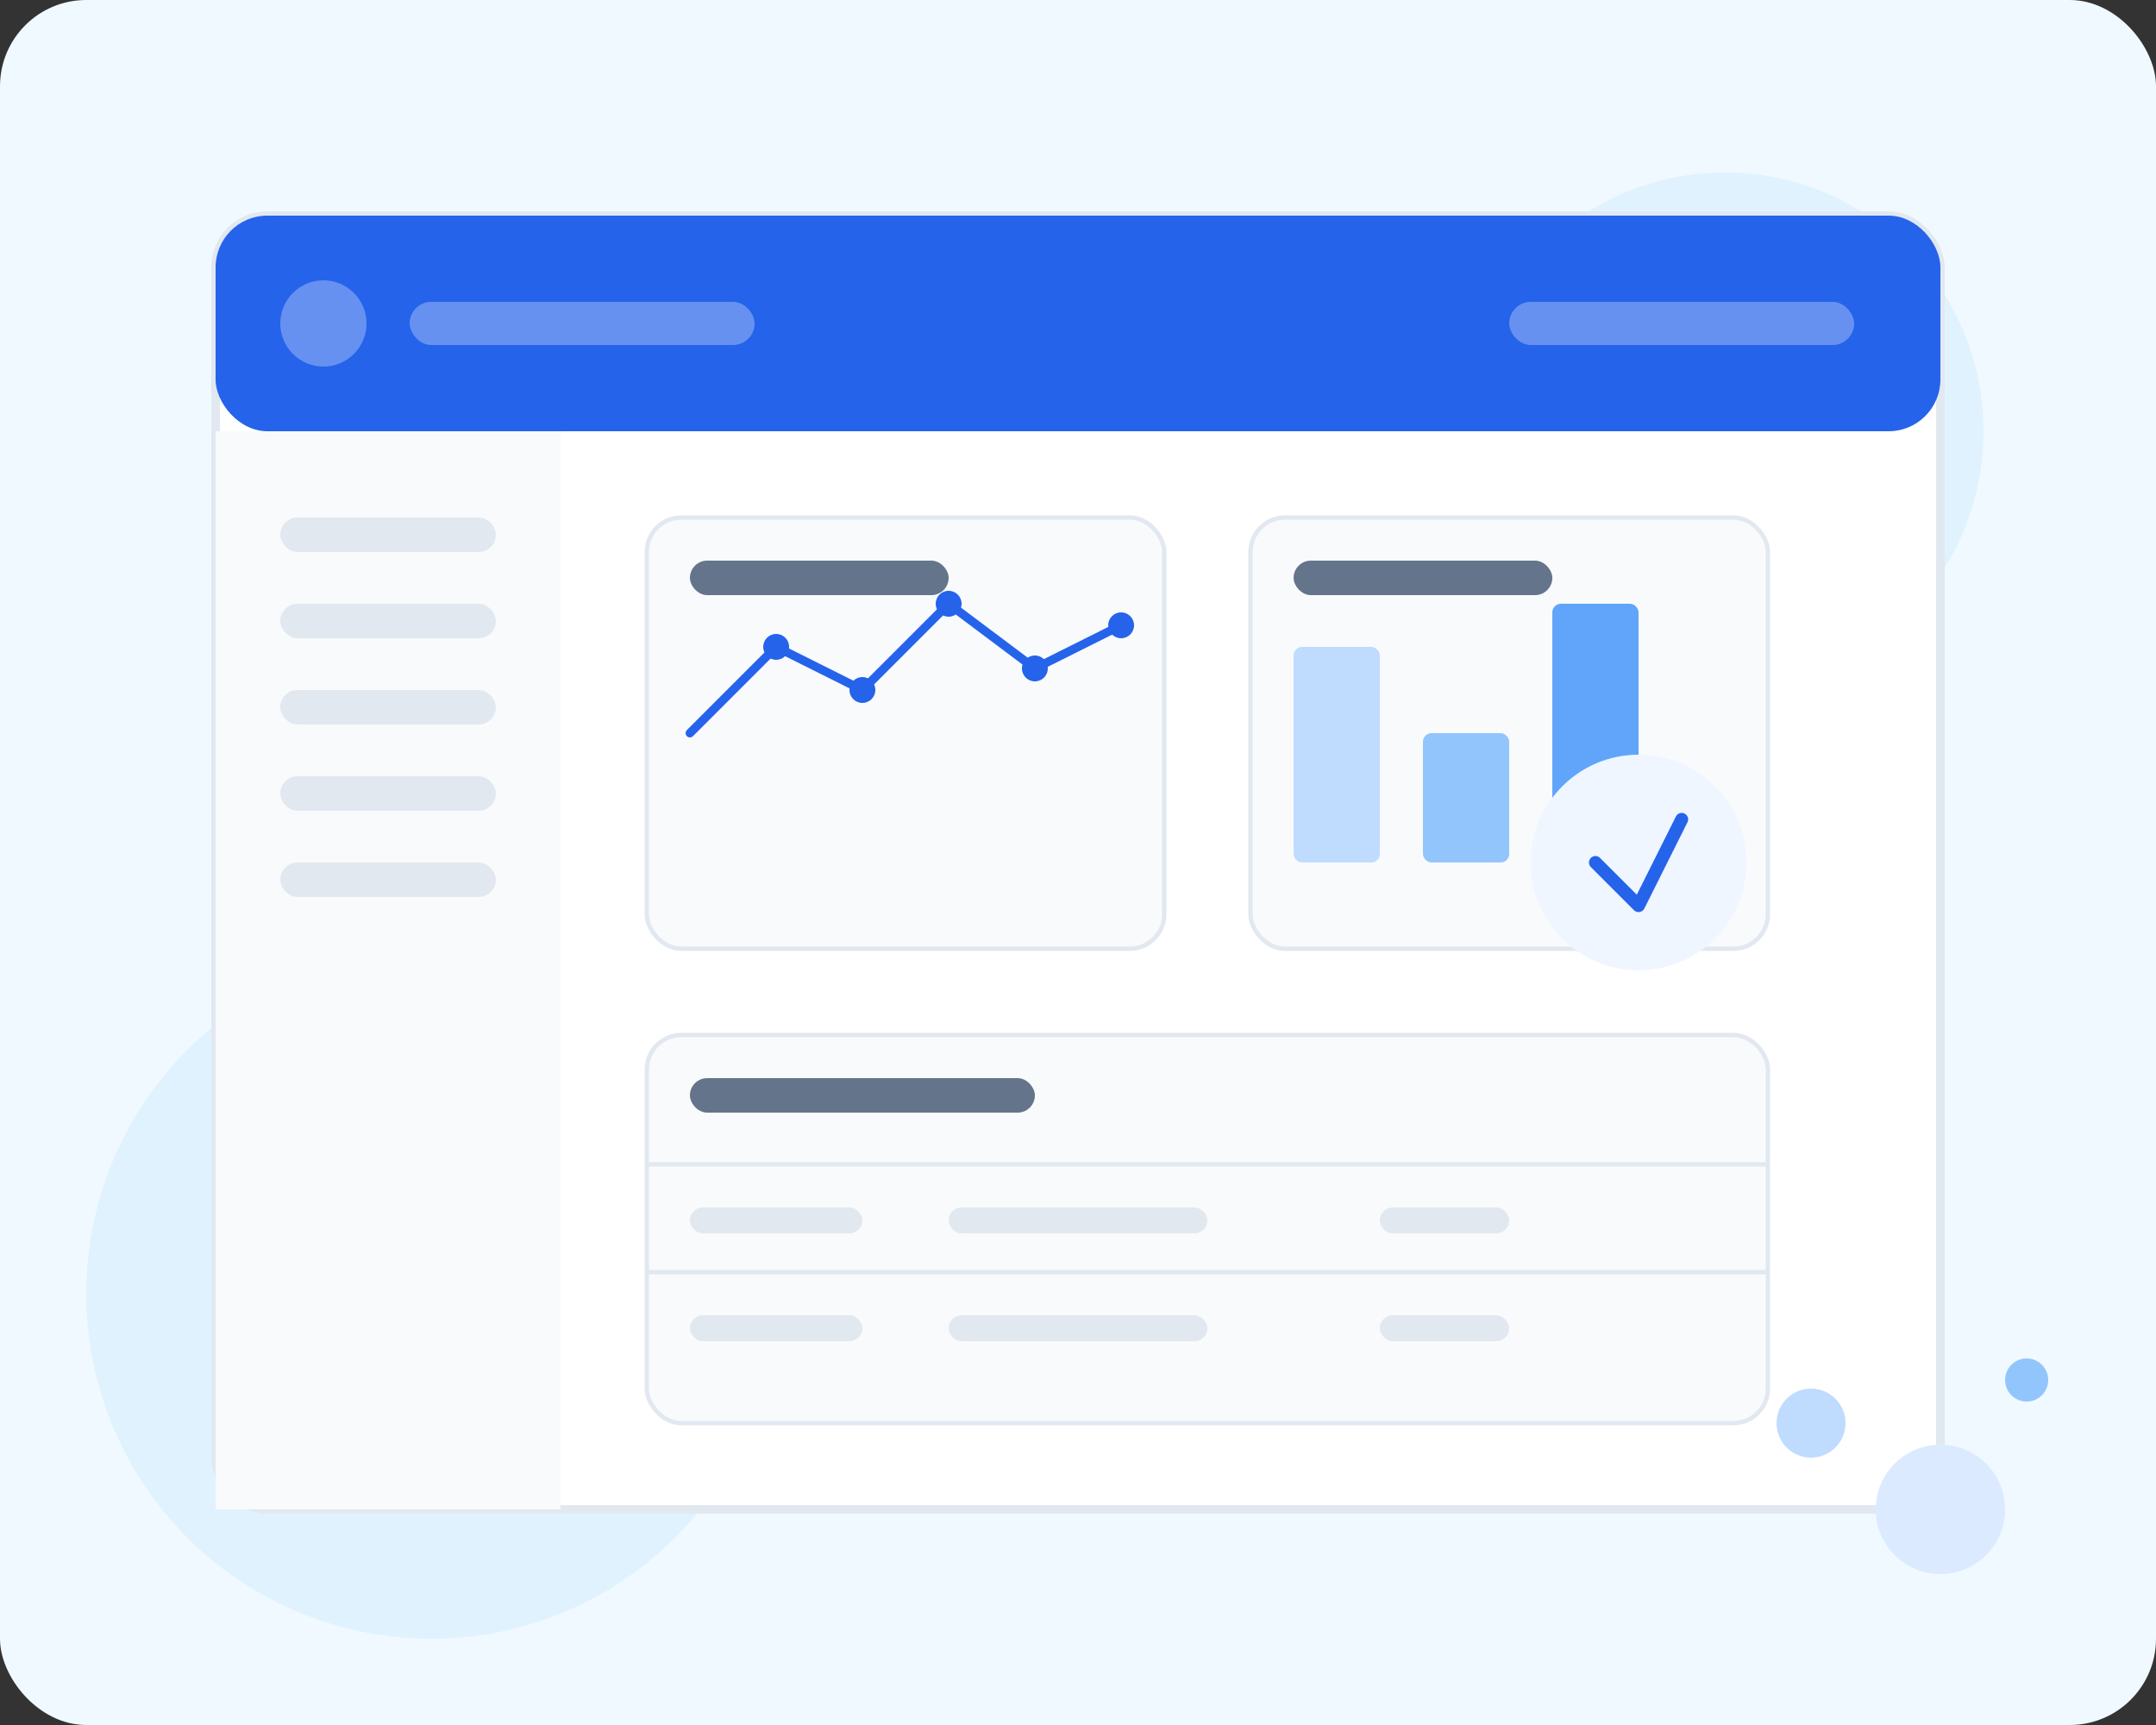 <svg width="500" height="400" viewBox="0 0 500 400" fill="none" xmlns="http://www.w3.org/2000/svg">
  <rect x="0" y="0" width="500" height="400" fill="#333333" stroke="none"/>
  <!-- Background elements -->
  <rect width="500" height="400" rx="20" fill="#F0F9FF"/>
  <circle cx="400" cy="100" r="60" fill="#E0F2FE"/>
  <circle cx="100" cy="300" r="80" fill="#E0F2FE"/>
  
  <!-- Dashboard frame -->
  <rect x="50" y="50" width="400" height="300" rx="12" fill="white" stroke="#E2E8F0" stroke-width="2"/>
  
  <!-- Header -->
  <rect x="50" y="50" width="400" height="50" rx="12" fill="#2563EB"/>
  <circle cx="75" cy="75" r="10" fill="white" fill-opacity="0.3"/>
  <rect x="95" y="70" width="80" height="10" rx="5" fill="white" fill-opacity="0.3"/>
  <rect x="350" y="70" width="80" height="10" rx="5" fill="white" fill-opacity="0.3"/>
  
  <!-- Sidebar -->
  <rect x="50" y="100" width="80" height="250" fill="#F8FAFC"/>
  <rect x="65" y="120" width="50" height="8" rx="4" fill="#E2E8F0"/>
  <rect x="65" y="140" width="50" height="8" rx="4" fill="#E2E8F0"/>
  <rect x="65" y="160" width="50" height="8" rx="4" fill="#E2E8F0"/>
  <rect x="65" y="180" width="50" height="8" rx="4" fill="#E2E8F0"/>
  <rect x="65" y="200" width="50" height="8" rx="4" fill="#E2E8F0"/>
  
  <!-- Main content area -->
  <!-- Chart 1 -->
  <rect x="150" y="120" width="120" height="100" rx="8" fill="#F8FAFC" stroke="#E2E8F0" stroke-width="1"/>
  <rect x="160" y="130" width="60" height="8" rx="4" fill="#64748B"/>
  <path d="M160 170 L180 150 L200 160 L220 140 L240 155 L260 145" stroke="#2563EB" stroke-width="2" stroke-linecap="round"/>
  <circle cx="180" cy="150" r="3" fill="#2563EB"/>
  <circle cx="200" cy="160" r="3" fill="#2563EB"/>
  <circle cx="220" cy="140" r="3" fill="#2563EB"/>
  <circle cx="240" cy="155" r="3" fill="#2563EB"/>
  <circle cx="260" cy="145" r="3" fill="#2563EB"/>
  
  <!-- Chart 2 -->
  <rect x="290" y="120" width="120" height="100" rx="8" fill="#F8FAFC" stroke="#E2E8F0" stroke-width="1"/>
  <rect x="300" y="130" width="60" height="8" rx="4" fill="#64748B"/>
  <rect x="300" y="150" width="20" height="50" rx="2" fill="#BFDBFE"/>
  <rect x="330" y="170" width="20" height="30" rx="2" fill="#93C5FD"/>
  <rect x="360" y="140" width="20" height="60" rx="2" fill="#60A5FA"/>
  
  <!-- Data table -->
  <rect x="150" y="240" width="260" height="90" rx="8" fill="#F8FAFC" stroke="#E2E8F0" stroke-width="1"/>
  <rect x="160" y="250" width="80" height="8" rx="4" fill="#64748B"/>
  <line x1="150" y1="270" x2="410" y2="270" stroke="#E2E8F0" stroke-width="1"/>
  <rect x="160" y="280" width="40" height="6" rx="3" fill="#E2E8F0"/>
  <rect x="220" y="280" width="60" height="6" rx="3" fill="#E2E8F0"/>
  <rect x="320" y="280" width="30" height="6" rx="3" fill="#E2E8F0"/>
  <line x1="150" y1="295" x2="410" y2="295" stroke="#E2E8F0" stroke-width="1"/>
  <rect x="160" y="305" width="40" height="6" rx="3" fill="#E2E8F0"/>
  <rect x="220" y="305" width="60" height="6" rx="3" fill="#E2E8F0"/>
  <rect x="320" y="305" width="30" height="6" rx="3" fill="#E2E8F0"/>
  
  <!-- AI elements -->
  <circle cx="380" cy="200" r="25" fill="#EFF6FF"/>
  <path d="M370 200 L380 210 L390 190" stroke="#2563EB" stroke-width="3" stroke-linecap="round" stroke-linejoin="round"/>
  
  <!-- Decorative elements -->
  <circle cx="450" cy="350" r="15" fill="#DBEAFE"/>
  <circle cx="420" cy="330" r="8" fill="#BFDBFE"/>
  <circle cx="470" cy="320" r="5" fill="#93C5FD"/>
</svg> 